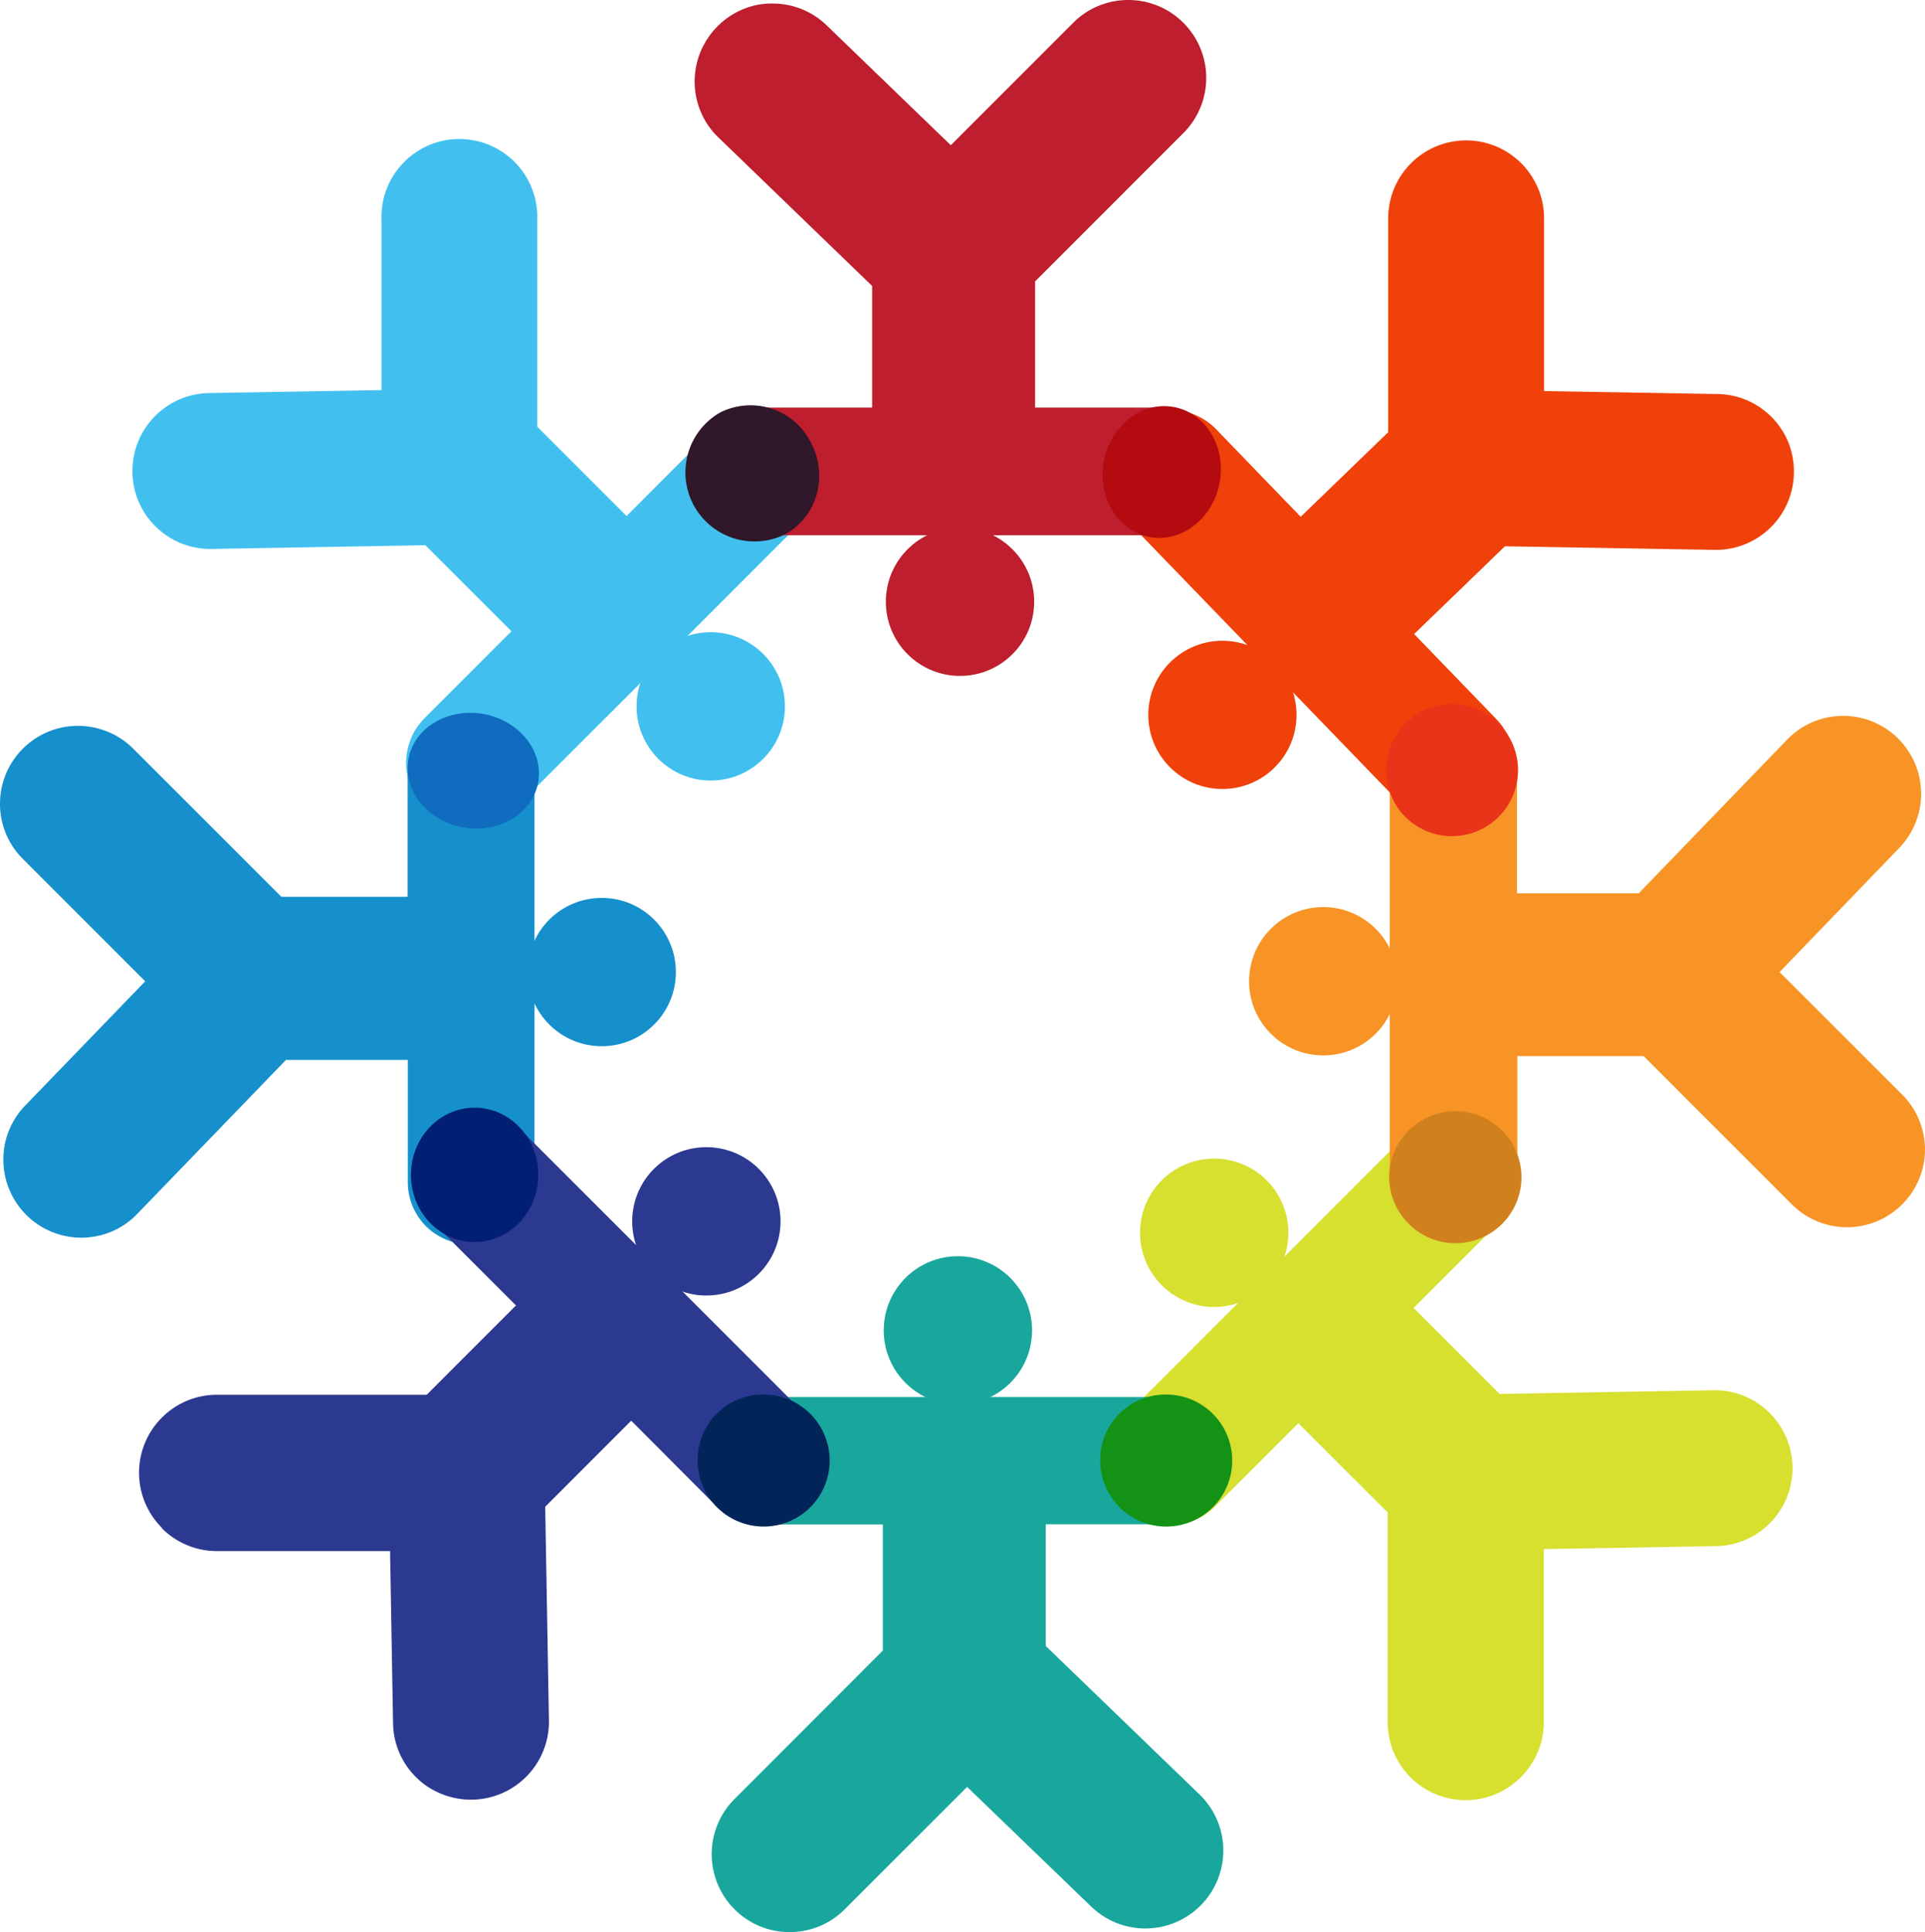 <svg xmlns="http://www.w3.org/2000/svg" viewBox="0 0 398.65 400.11"><defs><style>.cls-1{fill:#d7df2f;}.cls-2{fill:#19a79d;}.cls-3{fill:#f79425;}.cls-4{fill:#ef4109;}.cls-5{fill:#41c0ef;}.cls-6{fill:#be1e2d;}.cls-7{fill:#1690cc;}.cls-8{fill:#2b3990;}.cls-9{fill:#022559;}.cls-10{fill:#139216;}.cls-11{fill:#d0811e;}.cls-12{fill:#30172a;}.cls-13{fill:#e93419;}.cls-14{fill:#b40b10;}.cls-15{fill:#0f6cbf;}.cls-16{fill:#022073;}</style></defs><g id="Layer_2" data-name="Layer 2"><g id="Layer_1-2" data-name="Layer 1"><g id="Group_15" data-name="Group 15"><g id="Group_9" data-name="Group 9"><g id="Union_1" data-name="Union 1"><path class="cls-1" d="M314.93,368.05a16.35,16.35,0,0,1-5.13,3.46,16.15,16.15,0,0,1-22.43-14.88V313.2l-.19-.2-17.82-17.81-.48-.48-.47.48L251.59,312A13.23,13.23,0,0,1,230,307.63a13.24,13.24,0,0,1,0-9.95,13.07,13.07,0,0,1,2.91-4.37l58.94-58.94a13.18,13.18,0,0,1,18.69,0,13,13,0,0,1,2.9,4.37,13.21,13.21,0,0,1-2.9,14.32l-17.32,17.31-.48.48.48.48,17.14,17.13.2.2h.29l43.95-.77a16.09,16.09,0,0,1,11.49,4.53A16.17,16.17,0,0,1,370,310.19,16.9,16.9,0,0,1,368.5,313a15.62,15.62,0,0,1-2,2.44,16,16,0,0,1-11.13,4.73l-35,.61h-.67v35.84a16,16,0,0,1-1.27,6.28A16.28,16.28,0,0,1,314.93,368.05Z"/></g><g id="Ellipse_2" data-name="Ellipse 2"><circle class="cls-1" cx="251.45" cy="255.29" r="15.36"/></g></g><g id="Group_8" data-name="Group 8"><g id="Ellipse_2-2" data-name="Ellipse 2-2"><circle class="cls-2" cx="198.37" cy="275.5" r="15.36"/></g><g id="Union_1-2" data-name="Union 1-2"><path class="cls-2" d="M163.53,400.11a16.06,16.06,0,0,1-11.42-4.73,16.15,16.15,0,0,1,0-22.83L182.63,342l.2-.2V315.69H158.38A13.21,13.21,0,0,1,149,293.13a13.41,13.41,0,0,1,4.2-2.83,13.13,13.13,0,0,1,5.15-1h83.35a13.13,13.13,0,0,1,5.15,1,13.24,13.24,0,0,1,7,7,13.21,13.21,0,0,1-12.18,18.36H216.57v25.2l.21.2,31.62,30.53a16.14,16.14,0,0,1-5,26.52,15.53,15.53,0,0,1-3,.92A16.12,16.12,0,0,1,226,394.84L200.76,370.5l-.48-.46-.47.47-24.87,24.87a16.06,16.06,0,0,1-11.41,4.73Z"/></g></g><g id="Group_10" data-name="Group 10"><g id="Union_1-3" data-name="Union 1-3"><path class="cls-3" d="M398.65,238a16.15,16.15,0,0,1-27.56,11.42l-30.51-30.52-.2-.2H314.23v24.45a13.22,13.22,0,1,1-26.43,0V159.84a13.19,13.19,0,0,1,3.87-9.35,13.41,13.41,0,0,1,4.2-2.83,13.25,13.25,0,0,1,10.29,0,13.24,13.24,0,0,1,7,7,13.13,13.13,0,0,1,1,5.15V185h25.2l.2-.21,30.53-31.62a16.14,16.14,0,1,1,23.22,22.43L369,200.81l-.47.48.47.47,24.88,24.87A16.17,16.17,0,0,1,398.65,238Z"/></g><g id="Ellipse_2-3" data-name="Ellipse 2-3"><circle class="cls-3" cx="274.03" cy="203.2" r="15.36"/></g></g><g id="Group_11" data-name="Group 11"><g id="Union_1-4" data-name="Union 1-4"><path class="cls-4" d="M367,86.49a16,16,0,0,1,3.38,5.19A16.27,16.27,0,0,1,371.5,98a16.15,16.15,0,0,1-10.11,14.7,16.18,16.18,0,0,1-6.31,1.17l-43.14-.74h-.28l-.2.19-18.12,17.51-.48.47.47.49,16.52,17.09a13.21,13.21,0,1,1-19,18.37L232.91,107.3a13.26,13.26,0,0,1-3.71-9.41,13.14,13.14,0,0,1,4-9.28,13.2,13.2,0,0,1,18.69.32l17,17.6.48.49.48-.47,17.42-16.84.21-.2v-.29l0-44a16.15,16.15,0,0,1,22.55-14.82,16.22,16.22,0,0,1,8.51,8.66,16,16,0,0,1,1.22,6.15l0,35.05V81h.66l35.17.6A16,16,0,0,1,367,86.49Z"/></g><g id="Ellipse_2-4" data-name="Ellipse 2-4"><circle class="cls-4" cx="253.15" cy="148.04" r="15.35"/></g></g><g id="Group_13" data-name="Group 13"><g id="Union_1-5" data-name="Union 1-5"><path class="cls-5" d="M83.72,33.52a16.24,16.24,0,0,1,5.13-3.46,16.14,16.14,0,0,1,22.42,14.88V88.37l.2.2,17.81,17.81.48.48.48-.48L147,89.59a13.06,13.06,0,0,1,4.38-2.91,13.21,13.21,0,0,1,10,0,13.23,13.23,0,0,1,7.27,7.27,13.21,13.21,0,0,1,0,10,13.06,13.06,0,0,1-2.91,4.38l-59,59a13.15,13.15,0,0,1-9.35,3.88A13.21,13.21,0,0,1,84.11,158,13.15,13.15,0,0,1,88,148.63l17.43-17.43.48-.48-.48-.48L88.29,113.11l-.2-.2H87.8l-43.95.77a16.09,16.09,0,0,1-11.5-4.53,16,16,0,0,1-4.92-11.33,16.1,16.1,0,0,1,1.21-6.44,16,16,0,0,1,3.51-5.25A16.09,16.09,0,0,1,43.28,81.4l35.05-.61H79V44.94a16.09,16.09,0,0,1,4.73-11.42Z"/></g><g id="Ellipse_2-5" data-name="Ellipse 2-5"><circle class="cls-5" cx="147.19" cy="146.28" r="15.36"/></g></g><g id="Group_12" data-name="Group 12"><g id="Union_1-6" data-name="Union 1-6"><path class="cls-6" d="M233.66,0a16.06,16.06,0,0,1,11.41,4.73,16.11,16.11,0,0,1,3.54,17.48,15.92,15.92,0,0,1-3.54,5.34L214.56,58.07l-.2.2V84.41h24.45a13.12,13.12,0,0,1,5.14,1,13.3,13.3,0,0,1,4.2,2.83A13.23,13.23,0,0,1,251,102.77a12.86,12.86,0,0,1-2.83,4.2,13.14,13.14,0,0,1-9.34,3.88H155.45a13.22,13.22,0,1,1,0-26.44h25.16V59.22l-.2-.2L148.79,28.48a15.82,15.82,0,0,1-3.64-5.27,16.13,16.13,0,0,1-1.29-6.05,16.13,16.13,0,0,1,4.53-11.5A16.17,16.17,0,0,1,156.85,1,16.57,16.57,0,0,1,160,.73a16.1,16.1,0,0,1,11.21,4.53l25.21,24.35.48.46.47-.47L222.24,4.73A16.06,16.06,0,0,1,233.66,0Z"/></g><g id="Ellipse_2-6" data-name="Ellipse 2-6"><circle class="cls-6" cx="198.81" cy="124.61" r="15.36"/></g></g><g id="Group_14" data-name="Group 14"><g id="Union_1-7" data-name="Union 1-7"><path class="cls-7" d="M0,166.45a16.12,16.12,0,0,1,1.18-6.07,16.24,16.24,0,0,1,8.89-8.89,16.2,16.2,0,0,1,12.14,0A16,16,0,0,1,27.55,155l30.52,30.51.2.2H84.41V161.3a13,13,0,0,1,1-5.14,13.19,13.19,0,0,1,7-7,13.22,13.22,0,0,1,10.28,0,13.27,13.27,0,0,1,7,7,13,13,0,0,1,1,5.14v83.36A13.22,13.22,0,0,1,88.28,254a13.3,13.3,0,0,1-2.83-4.2,13.12,13.12,0,0,1-1-5.14V219.49H59.22l-.2.21L28.48,251.32A16,16,0,0,1,23.21,255,16.15,16.15,0,0,1,1,243.26a16.73,16.73,0,0,1-.31-3.15A16.05,16.05,0,0,1,5.26,228.9l24.35-25.21.46-.48-.47-.47L4.73,177.86a16,16,0,0,1-3.55-5.33A16.21,16.21,0,0,1,0,166.45Z"/></g><g id="Ellipse_2-7" data-name="Ellipse 2-7"><circle class="cls-7" cx="124.61" cy="201.3" r="15.36"/></g></g><g id="Group_7" data-name="Group 7"><g id="Union_1-8" data-name="Union 1-8"><path class="cls-8" d="M33.53,316.39a16.13,16.13,0,0,1,0-22.83,16.09,16.09,0,0,1,11.41-4.73H88.37l.2-.2,17.81-17.82.48-.47-.48-.48L89.57,253.06a13.23,13.23,0,0,1-2.9-14.32,13,13,0,0,1,2.9-4.37,13.27,13.27,0,0,1,14.32-2.91,13.07,13.07,0,0,1,4.37,2.91l58.94,58.94a13.08,13.08,0,0,1,3.87,9.34,13.25,13.25,0,0,1-1,5,13.23,13.23,0,0,1-21.6,4.37L131.2,294.68l-.48-.47-.48.47-17.13,17.14-.2.2v.29l.77,43.95a16.15,16.15,0,0,1-22.29,15.21A16.28,16.28,0,0,1,88.57,370a15.62,15.62,0,0,1-2.44-2,16,16,0,0,1-4.73-11.13l-.61-35v-.66H44.94a16.09,16.09,0,0,1-11.41-4.73Z"/></g><g id="Ellipse_2-8" data-name="Ellipse 2-8"><circle class="cls-8" cx="146.28" cy="252.92" r="15.36"/></g></g><path id="Path_31" data-name="Path 31" class="cls-9" d="M157.84,288.79a13.67,13.67,0,1,1-13.36,13.67A13.52,13.52,0,0,1,157.84,288.79Z"/><path id="Path_32" data-name="Path 32" class="cls-10" d="M241.2,288.79a13.67,13.67,0,1,1-13.36,13.67A13.52,13.52,0,0,1,241.2,288.79Z"/><path id="Path_33" data-name="Path 33" class="cls-11" d="M293.32,232.76a13.67,13.67,0,1,1-3.1,18.87A13.53,13.53,0,0,1,293.32,232.76Z"/><path id="Path_36" data-name="Path 36" class="cls-12" d="M149.08,85.45a14,14,0,0,1,18.84,6.17c3.7,7,1.27,15.51-5.43,19.07a14.3,14.3,0,0,1-13.41-25.24Z"/><path id="Path_34" data-name="Path 34" class="cls-13" d="M293.17,148.05a13.68,13.68,0,1,1-3.69,19.27A13.88,13.88,0,0,1,293.17,148.05Z"/><path id="Path_35" data-name="Path 35" class="cls-14" d="M243.2,84.31c6.61,1.28,10.79,8.34,9.35,15.77s-8,12.41-14.58,11.12-10.79-8.34-9.35-15.77S236.59,83,243.2,84.31Z"/><path id="Path_38" data-name="Path 38" class="cls-15" d="M100.09,147.85c7.42,1.32,12.5,7.64,11.36,14.12s-8.09,10.69-15.51,9.38-12.5-7.63-11.36-14.12S92.67,146.54,100.09,147.85Z"/><path id="Path_39" data-name="Path 39" class="cls-16" d="M98.29,229.38c7.28,0,13.18,6.23,13.18,13.91s-5.9,13.91-13.18,13.91S85.1,251,85.1,243.29,91,229.38,98.29,229.38Z"/></g></g></g></svg>